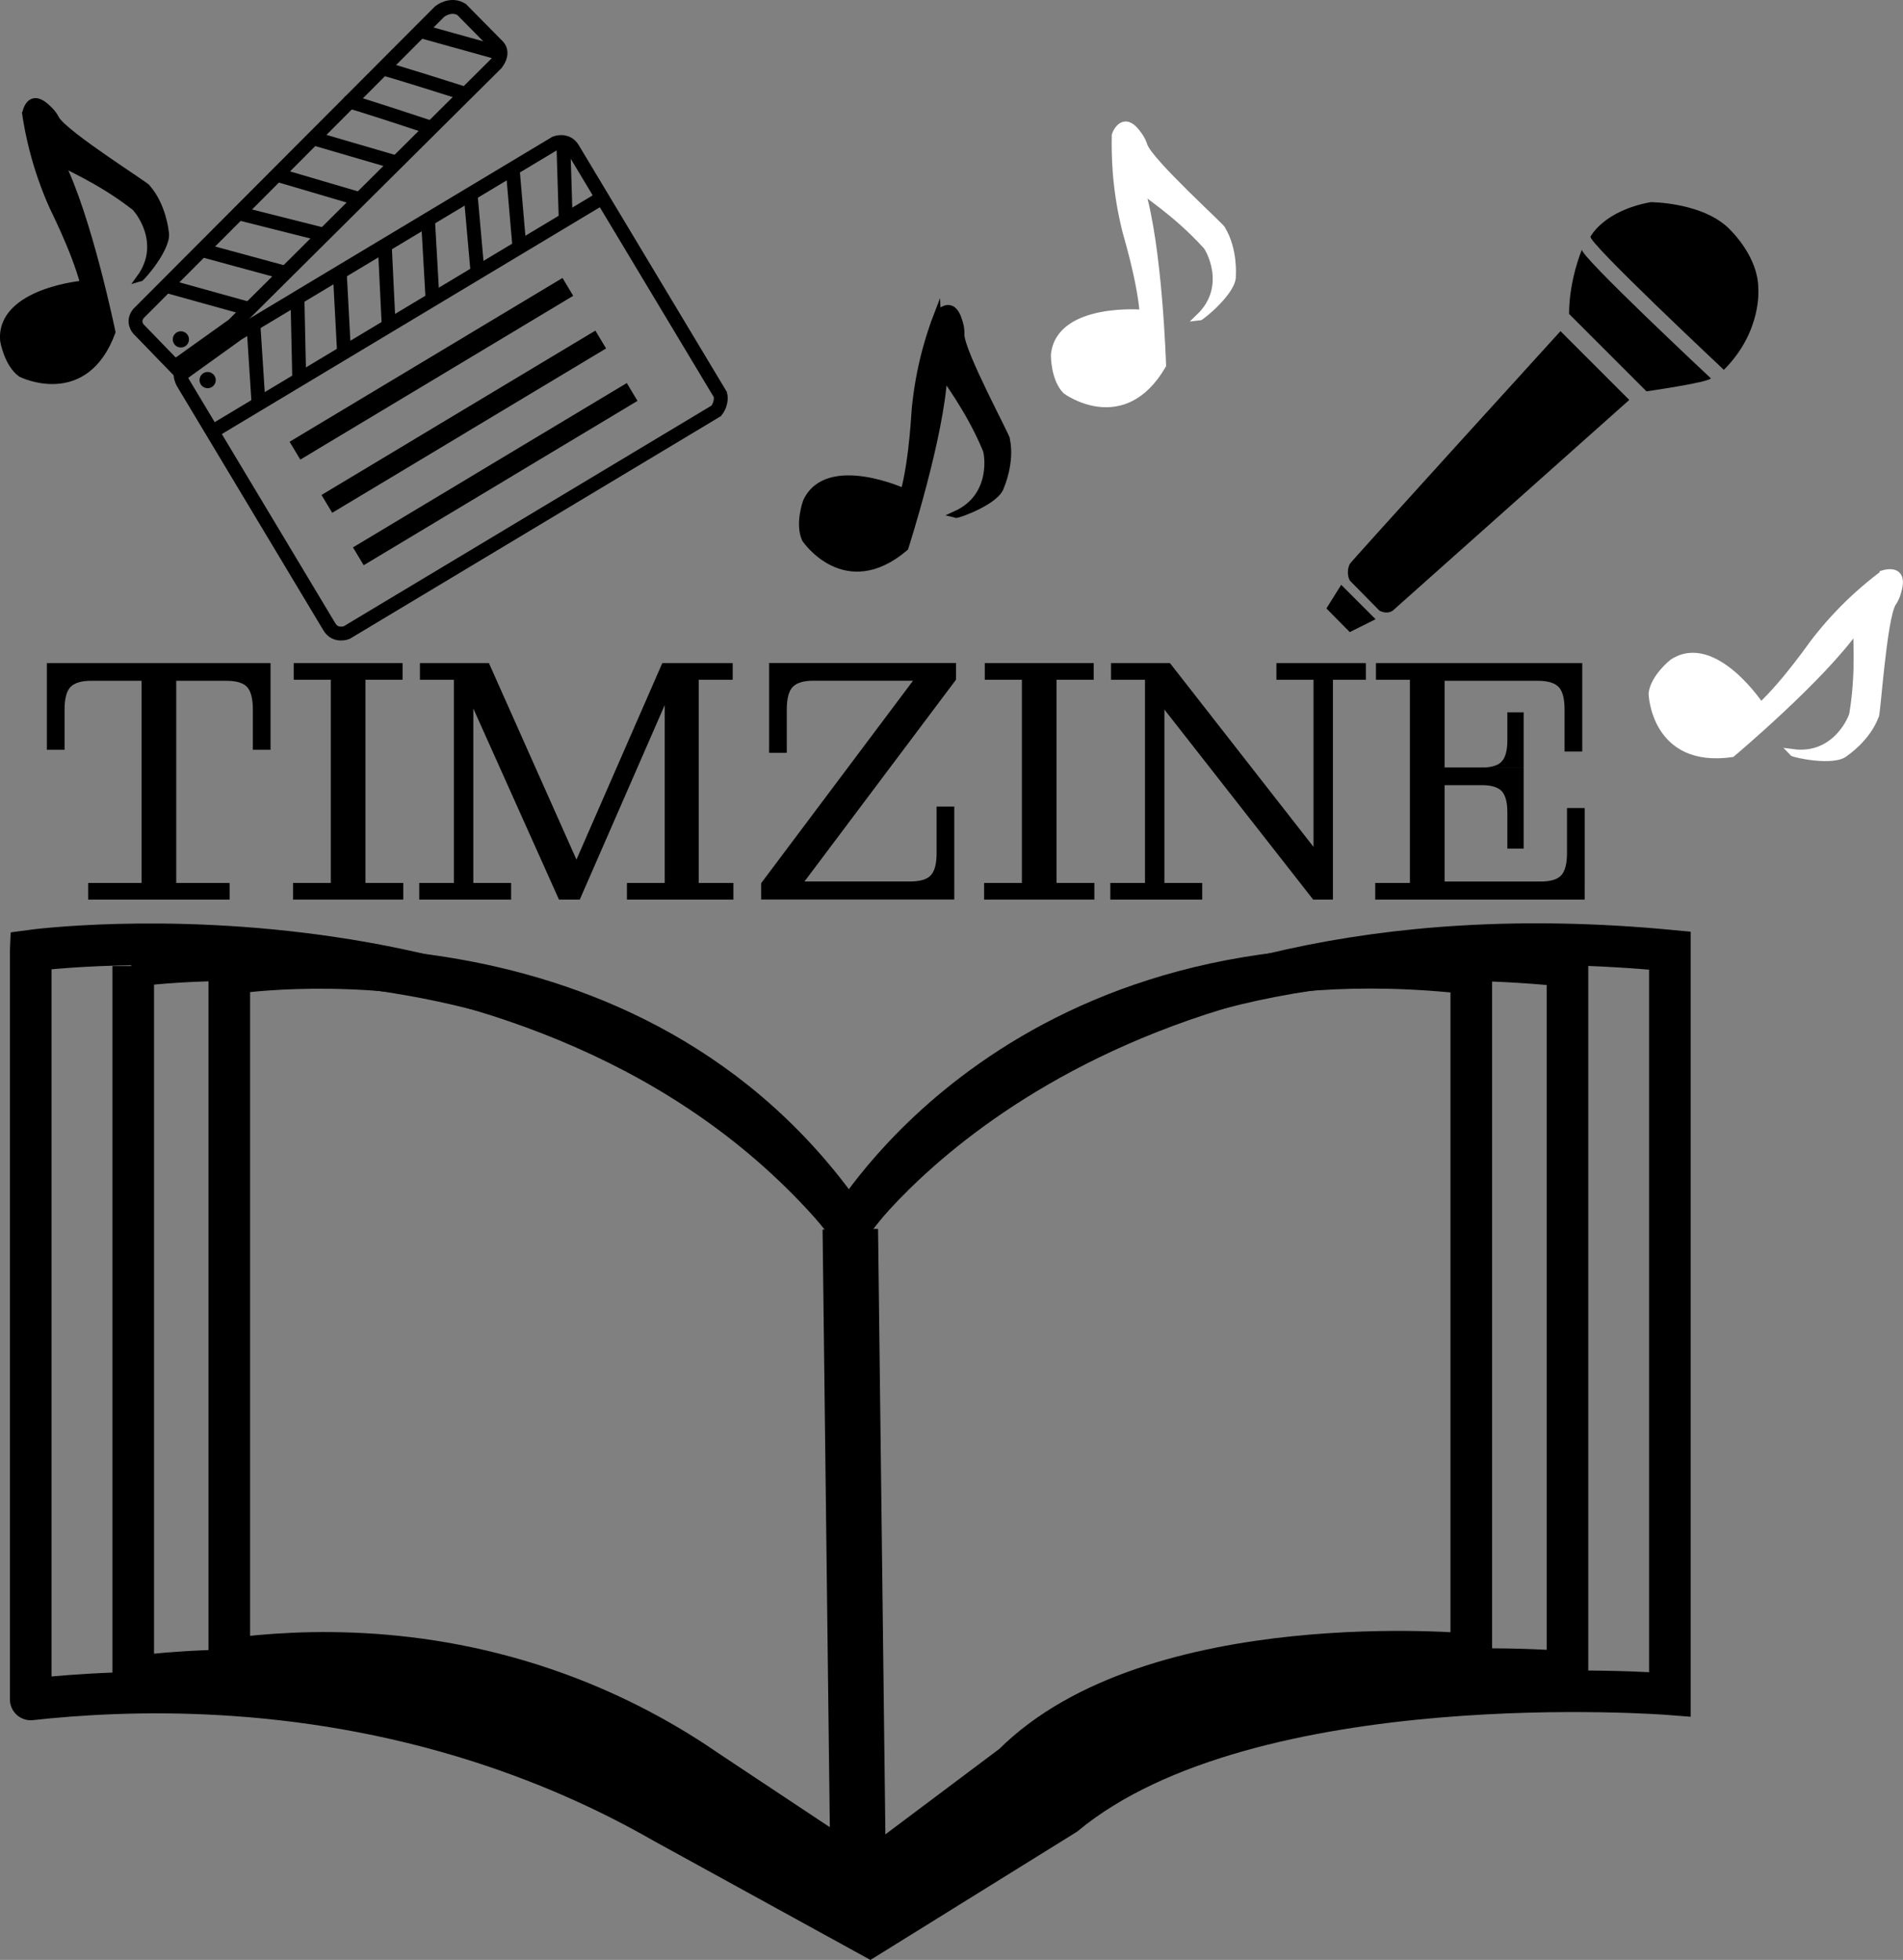 <?xml version="1.0" encoding="UTF-8"?><svg xmlns="http://www.w3.org/2000/svg" viewBox="0 0 274.4 282.62"><rect x="0" y="0" width="274.4" height="282.62" fill="#808080" stroke="none"/><defs><style>.h,.i,.j,.k,.l{stroke:#000;}.h,.i,.j,.k,.l,.m{stroke-miterlimit:10;}.i{stroke-width:6px;}.i,.j,.l{fill:none;}.j{stroke-width:3px;}.k{stroke-width:8px;}.k,.m{fill:#fff;}.l{stroke-width:2px;}.m{stroke:#fff;}</style></defs><g id="a"/><g id="b"><g id="c"><path class="h" d="M135.15,45.41c-.59,1.53-1.15,3.22-1.65,5.07-.8,2.98-1.25,5.73-1.5,8.14-.08,.3-.31,7.26-1.64,12.33,.3,.08-11.09-5.15-14.09,1.41,0,0-1.16,3.2-.14,5.39,0,0,5.74,8.53,14.36,1.22,0,0,5.2-16.18,5.61-25.01,.14,.68,3.54,4.76,6.09,10.85,.22,.38,1.42,6.75-4.38,9.38,.3,.08,5.94-1.95,6.48-4.04,0,0,1.54-3.43,.83-6.8,.3,.08-6.59-12.58-6.56-15.12,.01-.4,0-.99-.21-1.65-.21-.71-.57-1.91-1.43-2.08-.88-.18-1.7,.83-1.77,.92Z"/><path class="m" d="M160.81,19.51c-.04,1.64,0,3.42,.14,5.33,.24,3.08,.74,5.82,1.31,8.17,.03,.31,2.14,6.94,2.58,12.17,.31-.03-12.17-1.14-12.81,6.04,0,0-.02,3.41,1.67,5.12,0,0,8.26,6.11,13.94-3.66,0,0-.51-16.99-3.08-25.44,.36,.59,4.93,3.3,9.37,8.19,.33,.28,3.6,5.89-.99,10.3,.31-.03,4.94-3.83,4.76-5.98,0,0,.3-3.74-1.5-6.69,.31-.03-10.42-9.65-11.24-12.06-.12-.38-.34-.93-.75-1.49-.43-.59-1.17-1.61-2.04-1.48-.89,.13-1.33,1.35-1.36,1.46Z"/><path class="m" d="M271.53,82.77c-1.31,.98-2.69,2.11-4.1,3.41-2.27,2.1-4.11,4.19-5.6,6.09-.23,.21-4.13,5.98-7.95,9.56,.21,.23-6.65-10.26-12.68-6.31,0,0-2.69,2.1-2.99,4.49,0,0,.32,10.27,11.51,8.67,0,0,13.02-10.93,18.06-18.19-.24,.65,.46,5.91-.62,12.42-.01,.44-2.39,6.47-8.7,5.61,.21,.23,6.06,1.51,7.64,.03,0,0,3.12-2.08,4.32-5.32,.21,.23,1.12-14.15,2.5-16.29,.23-.33,.52-.84,.7-1.51,.2-.71,.54-1.92-.1-2.52-.65-.62-1.88-.2-1.99-.17Z"/><path class="h" d="M3.69,16.38c.24,1.62,.58,3.37,1.06,5.23,.77,2.99,1.73,5.61,2.7,7.82,.08,.3,3.3,6.47,4.64,11.54,.3-.08-12.19,.98-11.57,8.16,0,0,.57,3.36,2.53,4.76,0,0,9.19,4.6,13.1-6.01,0,0-3.43-16.65-7.43-24.53,.46,.52,5.42,2.4,10.64,6.45,.38,.22,4.56,5.18,.81,10.32,.3-.08,4.21-4.62,3.66-6.71,0,0-.35-3.74-2.63-6.33,.3-.08-11.93-7.71-13.15-9.94-.18-.36-.49-.85-.99-1.33-.53-.51-1.43-1.38-2.27-1.11-.85,.28-1.07,1.56-1.09,1.67Z"/></g><g id="d"><path d="M229.35,34.11s1.86-3.72,8.68-4.96c0,0,8.06,0,11.78,4.34,0,0,3.72,3.72,3.72,8.06,0,0,.62,6.2-4.96,11.78,0,0-19.84-18.6-19.22-19.22Z"/><path d="M228.11,35.97s-1.86,4.34-1.86,9.3l11.16,11.16s8.68-1.24,9.3-1.86c0,0-19.22-17.98-18.6-18.6Z"/><path d="M225.01,47.75l9.92,9.92-34.1,30.38s-.77,.62-1.93,0l-4.27-4.34s-.62-1.07,0-2.39c0-.17,30.38-33.57,30.38-33.57Z"/><polygon points="193.39 84.33 198.35 89.29 194.63 91.15 191.26 87.74 193.39 84.33"/></g><g id="e"><path class="i" d="M4.43,137.08s76.86-10.48,117.92,39.59c.52,0,32.62-47.74,118.44-39.59v107.23s-60.5-4.76-87.23,17.37l-28.14,17.47c-9.94-5.46-19.87-10.92-29.81-16.38-6.93-3.97-15.68-8.15-26.29-11.56-26.73-8.59-51-7.67-64.89-6.15,0,.64,0-107.97,0-107.97Z"/><path class="i" d="M19.2,139.31s67.25-9.95,103.18,37.58c.46,0,28.54-45.31,103.64-37.58v101.78s-52.94-4.51-76.33,16.48l-24.62,16.58c-8.69-5.18-17.39-10.37-26.08-15.55-6.07-3.76-13.72-7.74-23-10.97-23.39-8.15-44.62-7.28-56.78-5.84,0,.61,0-102.48,0-102.48Z"/><path class="i" d="M33.07,140.41s58.23-9.59,89.34,36.24c.39,0,24.71-43.7,89.74-36.24v98.16s-45.84-4.35-66.09,15.9l-21.32,15.99c-7.53-5-15.06-10-22.59-15-5.25-3.63-11.88-7.46-19.92-10.58-20.25-7.86-38.64-7.02-49.17-5.63,0,.59,0-98.84,0-98.84Z"/><line class="k" x1="122.61" y1="177.25" x2="123.75" y2="271.37"/></g><g id="f"><path class="l" d="M19.96,45.22L63.4,1.66s1.57-1.26,3.15-.3l5.12,5.19s1.19,.87-.1,2.6L33.61,46.88l-8.39,5.99-5.26-5.43s-.95-1.02,0-2.22Z"/><circle cx="26.08" cy="48.94" r="1.17"/><circle cx="29.94" cy="54.81" r="1.17"/><path class="l" d="M34.39,48.05l45.71-27.43s1.61-.64,2.49,.82l21.28,35.46s.34,1.12-.59,2.34l-53.29,31.98s-1.61,.64-2.49-.82L26.37,55.17s-.29-.49-.34-1.12l8.36-6.01Z"/><line class="l" x1="23.95" y1="41.22" x2="35.75" y2="44.5"/><line class="l" x1="29.09" y1="36.06" x2="41.19" y2="39.35"/><line class="l" x1="34.4" y1="30.75" x2="47.09" y2="33.95"/><line class="l" x1="39.93" y1="25.2" x2="51.88" y2="28.72"/><line class="l" x1="45.17" y1="19.94" x2="57.57" y2="23.56"/><path class="l" d="M50.41,14.69c.04-.16,11.81,3.75,11.81,3.75"/><path class="l" d="M55.19,9.9c.27-.08,11.96,3.65,11.96,3.65"/><line class="l" x1="60.6" y1="4.47" x2="72.17" y2="7.69"/><line class="l" x1="36.56" y1="47.09" x2="37.26" y2="57.92"/><line class="l" x1="30.39" y1="62.38" x2="86.84" y2="28.51"/><line class="l" x1="42.89" y1="42.95" x2="43.14" y2="54.39"/><line class="l" x1="49.01" y1="39.61" x2="49.61" y2="50.86"/><line class="l" x1="55.5" y1="35.72" x2="56.03" y2="46.66"/><line class="l" x1="61.73" y1="31.98" x2="62.35" y2="42.86"/><line class="l" x1="67.88" y1="28.29" x2="68.83" y2="38.97"/><line class="l" x1="73.92" y1="24.32" x2="74.87" y2="35.35"/><line class="l" x1="81.24" y1="20.95" x2="81.57" y2="31.66"/><line class="j" x1="42.53" y1="64.99" x2="81.88" y2="41.37"/><line class="j" x1="47.13" y1="72.66" x2="86.62" y2="48.96"/><line class="j" x1="51.67" y1="80.22" x2="91.15" y2="56.52"/></g><g id="g"><g><path d="M6.76,98.17v-2.55H39.01v2.55H6.76Zm0,9.95v-9.95h6.4c-1.43,0-2.43,.3-3,.9-.57,.6-.85,1.68-.85,3.25v5.8h-2.55Zm5.95,21.6v-2.4h7.7v-31.7h5v31.7h7.7v2.4H12.71Zm23.75-27.4c0-1.57-.28-2.65-.83-3.25s-1.56-.9-3.02-.9h6.4v9.95h-2.55v-5.8Z"/><path d="M42.25,129.72v-2.4h5.45v-29.3h-5.35v-2.4h15.7v2.4h-5.35v29.3h5.45v2.4h-15.9Z"/><path d="M60.45,129.72v-2.4h5v-29.3h-4.9v-2.4h7.7v31.7h5.45v2.4h-13.25Zm20.15,0l-12.35-27.55v-6.55h2.25l13.05,29.3h-.85l12.8-29.3h.35v6.05l-12.25,28.05h-3Zm9.8,0v-2.4h5.45v-31.7h9.8v2.4h-4.9v29.3h5v2.4h-15.35Z"/><path d="M109.75,127.36l21.9-29.2,6.2-.15-21.85,29.1-6.25,.25Zm0,2.35v-2.35l6.25-.25h21.6v2.6h-27.85Zm1.15-31.55v-2.55h26.95v2.4l-6.2,.15h-20.75Zm0,10.4v-10.4h6.4c-1.43,0-2.43,.3-3,.9-.57,.6-.85,1.68-.85,3.25v6.25h-2.55Zm20.3,18.55c1.47,0,2.48-.3,3.02-.9,.55-.6,.83-1.65,.83-3.15v-6.75h2.55v10.8h-6.4Z"/><path d="M141.9,129.72v-2.4h5.45v-29.3h-5.35v-2.4h15.7v2.4h-5.35v29.3h5.45v2.4h-15.9Z"/><path d="M160.1,129.72v-2.4h5v-29.3h-4.9v-2.4h8.5l-.8,6.7v25h5.45v2.4h-13.25Zm29.25,0l-21.45-27.4,.8-6.7,20.7,26.5-.05,7.6Zm0,0l-.15-7.6h.2v-24.1h-5.35v-2.4h12.9v2.4h-4.75v31.7h-2.85Z"/><path d="M198.3,129.72v-2.4h5v-29.3h-4.9v-2.4h9.9v34.1h-10Zm10-31.55v-2.55h19.85v2.55h-19.85Zm0,15.05v-2.55h11.4v2.55h-11.4Zm0,16.5v-2.6h20.2v2.6h-20.2Zm5.4-19.05c1.37,0,2.32-.29,2.85-.88,.53-.58,.8-1.59,.8-3.03v-4.05h2.35v7.95h-6Zm3.65,6.45c0-1.43-.27-2.44-.8-3.02-.53-.58-1.48-.88-2.85-.88h6v9.15h-2.35v-5.25Zm8.25-14.8c0-1.57-.28-2.65-.85-3.25-.57-.6-1.58-.9-3.05-.9h6.45v10.2h-2.55v-6.05Zm-3.5,24.8c1.47,0,2.47-.3,3.02-.9s.83-1.67,.83-3.2v-6.5h2.55v10.6h-6.4Z"/></g></g></g></svg>